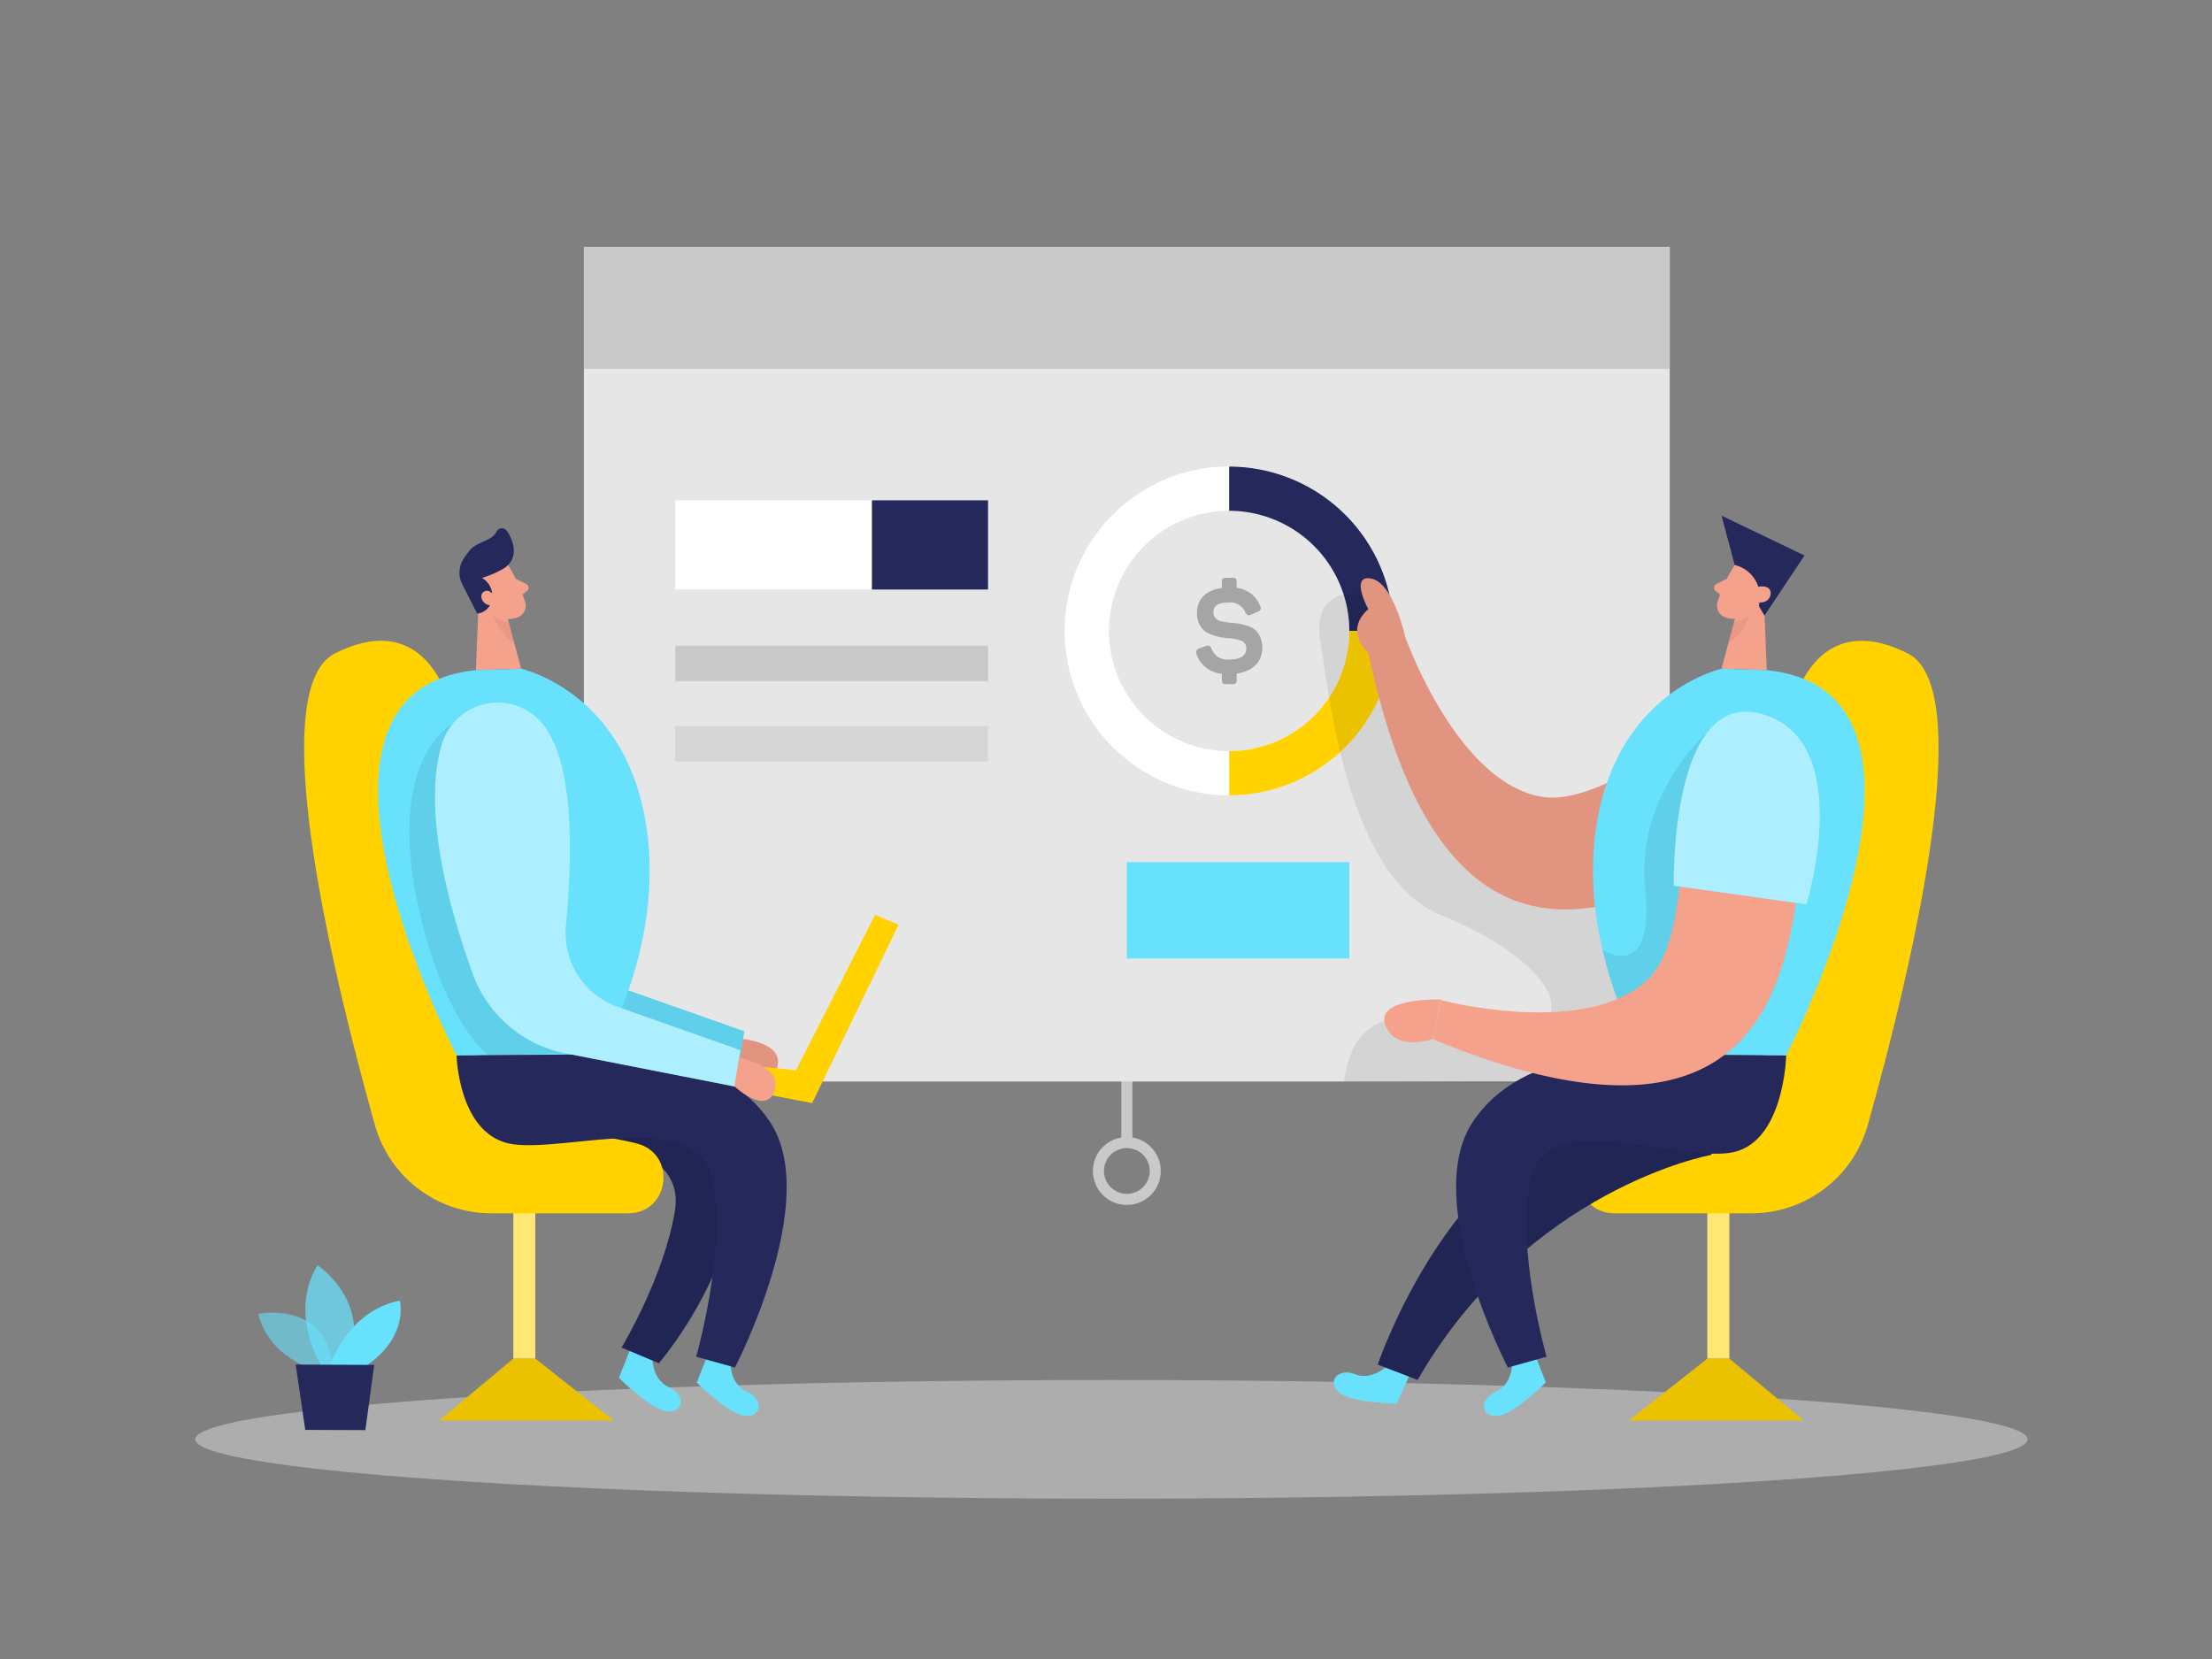 <svg id="Layer_1" data-name="Layer 1" xmlns="http://www.w3.org/2000/svg" viewBox="0 0 400 300"><rect x="0" y="0" width="400" height="300" fill="#808080" stroke="none"/><title>#125_team presentation_twocolour</title><line x1="203.77" y1="180.74" x2="203.77" y2="206.61" fill="none" stroke="#c9c9c9" stroke-miterlimit="10" stroke-width="2"/><circle cx="203.77" cy="211.75" r="5.14" fill="none" stroke="#c9c9c9" stroke-miterlimit="10" stroke-width="2"/><rect x="105.59" y="44.67" width="196.35" height="150.9" fill="#e6e6e6"/><rect x="105.59" y="44.67" width="196.35" height="22.04" fill="#c9c9c9"/><ellipse cx="200.98" cy="260.28" rx="165.67" ry="10.73" fill="#e6e6e6" opacity="0.45"/><path d="M118,245.81s0,3.76,3,5.06,2.71,4.53-.28,4.36-8.8-6.08-8.8-6.08l2.16-5.46Z" fill="#68e1fd"/><path d="M106.42,206.26s17.54.78,15.63,12.67-9.65,24.76-9.65,24.76l6.74,2.82s13.42-15.36,14.69-34.31S108.31,197.47,106.42,206.26Z" fill="#24285b"/><path d="M106.42,206.26s17.54.78,15.63,12.67-9.65,24.76-9.65,24.76l6.74,2.82s13.42-15.36,14.69-34.31S108.31,197.47,106.42,206.26Z" opacity="0.08"/><path d="M132.09,246.62s0,3.77,3,5.07,2.71,4.53-.28,4.36S126,250,126,250l2.16-5.46Z" fill="#68e1fd"/><rect x="92.84" y="211.56" width="3.96" height="34.12" transform="translate(189.64 457.24) rotate(-180)" fill="#ffd200"/><rect x="92.84" y="211.56" width="3.96" height="34.12" transform="translate(189.64 457.24) rotate(-180)" fill="#fff" opacity="0.46"/><path d="M81.71,128.86s-3.63-19.52-21.15-10.69c-12.91,6.51-.3,58.41,7.23,85.24a21.86,21.86,0,0,0,21.06,16h24.71c7.55,0,8.9-10.77,1.58-12.63l-.43-.11c-4.26-1-9.26-1.76-13.81-2.36a16.86,16.86,0,0,1-14.64-15.45Z" fill="#ffd200"/><polygon points="96.8 245.68 110.96 256.85 79.43 256.85 92.84 245.68 96.8 245.68" fill="#ffd200"/><polygon points="96.8 245.68 110.96 256.85 79.43 256.85 92.84 245.68 96.8 245.68" opacity="0.08"/><path d="M91.86,102.17A28.12,28.12,0,0,1,95,109a2.28,2.28,0,0,1-1.7,2.74,5,5,0,0,1-5.22-1.53l-3-2.86a4.05,4.05,0,0,1-.43-4.67C86,99.84,90.49,99.77,91.86,102.17Z" fill="#f4a28c"/><polygon points="86.65 106.39 86.06 121.19 94.24 120.93 91.38 110.27 86.65 106.39" fill="#f4a28c"/><path d="M134.29,187.87s7.79.74,6.19,5.25-7.24-.82-7.24-.82Z" fill="#f4a28c"/><path d="M134.29,187.87s7.79.74,6.19,5.25-7.24-.82-7.24-.82Z" opacity="0.08"/><path d="M91,102.85a18.11,18.11,0,0,1-3.84,1.65A3.76,3.76,0,0,1,89,108.16a3.06,3.06,0,0,1-2.71,2.8l-2.63-5.17a4.62,4.62,0,0,1,.16-4.72,17.24,17.24,0,0,1,1.28-1.74C86.3,98,89,97.82,89.79,96.12A1.09,1.09,0,0,1,91.65,96c1,1.45,2.06,4,.39,6A4.06,4.06,0,0,1,91,102.85Z" fill="#24285b"/><path d="M89.4,107.82s-.84-1.53-1.94-.8.1,2.93,1.79,2.32Z" fill="#f4a28c"/><path d="M93.27,104.64l1.92,1a.73.73,0,0,1,.12,1.22l-1.38,1.08Z" fill="#f4a28c"/><path d="M80.57,131.37A10.55,10.55,0,0,1,100,129.16c.27.49.53,1,.78,1.55,3.81,8,3.26,23,2.28,33.27a14.17,14.17,0,0,0,9.39,14.69l22.15,7.81-1.05,6.57-30.62-6a22.41,22.41,0,0,1-16.72-14.37C82,161,77.11,143.41,80.57,131.37Z" fill="#68e1fd"/><path d="M80.57,131.37A10.55,10.55,0,0,1,100,129.16c.27.49.53,1,.78,1.55,3.81,8,3.26,23,2.28,33.27a14.17,14.17,0,0,0,9.39,14.69l22.15,7.81-1.05,6.57-30.62-6a22.41,22.41,0,0,1-16.72-14.37C82,161,77.11,143.41,80.57,131.37Z" opacity="0.08"/><path d="M92.11,112.57a5.29,5.29,0,0,1-2.81-1.25s.43,2.67,3.7,5Z" fill="#ce8172" opacity="0.31"/><path d="M86.06,121.19l8.18-.26s17.93,3.86,22.32,26.58-8.15,43.14-8.15,43.14l-25.85.22S48.38,125,86.06,121.19Z" fill="#68e1fd"/><path d="M81.85,130.9s-12.27,6.1-6.1,33.6c4.52,20.18,12.47,26.37,12.47,26.37l14-.44-7-34.53Z" opacity="0.08"/><polygon points="146.86 199.48 162.49 167.23 158.24 165.44 143.94 193.54 118.66 190.91 118.07 193.96 146.86 199.48" fill="#ffd200"/><path d="M82.56,190.87s.35,14.8,10.37,16.07,32.94-6.43,35.8,6.05-2.84,32.35-2.84,32.35l7,1.95s15.69-30,6.45-44.25-30.91-12.39-30.91-12.39Z" fill="#24285b"/><path d="M79.84,134.78a10.55,10.55,0,0,1,19.44-2.2c.26.49.52,1,.78,1.55,3.8,8.05,3.25,23,2.28,33.27a14.14,14.14,0,0,0,9.39,14.68l22.14,7.82-1.05,6.57-30.61-6a22.44,22.44,0,0,1-16.72-14.38C81.27,164.42,76.38,146.83,79.84,134.78Z" fill="#68e1fd"/><path d="M79.84,134.78a10.55,10.55,0,0,1,19.44-2.2c.26.49.52,1,.78,1.55,3.8,8.05,3.25,23,2.28,33.27a14.14,14.14,0,0,0,9.39,14.68l22.14,7.82-1.05,6.57-30.61-6a22.44,22.44,0,0,1-16.72-14.38C81.27,164.42,76.38,146.83,79.84,134.78Z" fill="#fff" opacity="0.46"/><path d="M133.65,191.27s8,1.51,6.41,6-7.24-.82-7.24-.82Z" fill="#f4a28c"/><path d="M273.46,246.62s0,3.77-3,5.07-2.71,4.53.28,4.36,8.8-6.08,8.8-6.08l-2.16-5.46Z" fill="#68e1fd"/><path d="M250.73,247.1s-2.73,2.59-5.71,1.4-5.14,1.22-2.93,3.24,10.5,2.06,10.5,2.06l2.39-5.36Z" fill="#68e1fd"/><rect x="308.75" y="211.56" width="3.96" height="34.12" fill="#ffd200"/><rect x="308.75" y="211.56" width="3.96" height="34.12" fill="#fff" opacity="0.46"/><path d="M323.84,128.86s3.63-19.52,21.15-10.69c12.91,6.51.3,58.41-7.23,85.24a21.86,21.86,0,0,1-21.06,16H292c-7.55,0-8.9-10.77-1.58-12.63l.43-.11c4.26-1,9.26-1.76,13.81-2.36a16.87,16.87,0,0,0,14.64-15.45Z" fill="#ffd200"/><polygon points="308.75 245.68 294.58 256.85 326.12 256.85 312.71 245.68 308.75 245.68" fill="#ffd200"/><polygon points="308.75 245.68 294.58 256.85 326.12 256.85 312.71 245.68 308.75 245.68" opacity="0.08"/><path d="M222.28,143.83A29.74,29.74,0,1,1,252,114.1,29.77,29.77,0,0,1,222.28,143.83Zm0-51.46A21.73,21.73,0,1,0,244,114.1,21.74,21.74,0,0,0,222.28,92.37Z" fill="#fff"/><path d="M252,114.1h-8a21.75,21.75,0,0,0-21.73-21.73v-8A29.77,29.77,0,0,1,252,114.1Z" fill="#24285b"/><path d="M222.28,143.83v-8A21.75,21.75,0,0,0,244,114.1h8A29.77,29.77,0,0,1,222.28,143.83Z" fill="#ffd200"/><path d="M222.94,104.47c.53,0,.69.19.69.72v1.12a5.14,5.14,0,0,1,4.22,3.19c.28.55.16.85-.46,1.13l-1.12.5c-.53.26-.78.14-1.08-.41a2.89,2.89,0,0,0-2.94-1.77c-1.95,0-2.85.58-2.85,1.88a1.74,1.74,0,0,0,1.59,1.54,13.12,13.12,0,0,0,1.65.26,10.59,10.59,0,0,1,3.05.59,4.24,4.24,0,0,1,1.36.74,4.42,4.42,0,0,1,1.21,3.21c0,2.5-1.67,4.2-4.63,4.64V123c0,.53-.16.72-.69.72h-1.27c-.52,0-.71-.19-.71-.72v-1.17a5.24,5.24,0,0,1-4.59-3.53.75.75,0,0,1,.53-1.06l1.12-.41c.58-.21.83-.07,1.08.5a3,3,0,0,0,3.1,1.93c2.12,0,3.17-.66,3.17-2a1.4,1.4,0,0,0-1-1.42,7.47,7.47,0,0,0-2.27-.44,10.24,10.24,0,0,1-3.08-.66,4.43,4.43,0,0,1-1.33-.76,4.18,4.18,0,0,1-1.24-3.13c0-2.48,1.56-4.13,4.5-4.52v-1.12c0-.53.19-.72.71-.72Z" fill="#a5a5a5"/><path d="M246.35,107.49s-9.24-1.82-7.6,8.39,5,42.74,21.75,49.56,25.59,17.05,16.25,21.31-30.5-13.11-33.75,8.82l56.5.6L310,167.62l-21.61-15.85L267.5,150Z" opacity="0.08"/><path d="M313.69,102.17a28.12,28.12,0,0,0-3.15,6.8,2.27,2.27,0,0,0,1.7,2.74,5,5,0,0,0,5.22-1.53l3-2.86a4.05,4.05,0,0,0,.43-4.67C319.5,99.84,315.06,99.77,313.69,102.17Z" fill="#f4a28c"/><polygon points="318.9 106.39 319.49 121.19 311.31 120.93 314.17 110.27 318.9 106.39" fill="#f4a28c"/><path d="M309.35,208.86s-33,6-53,40.68l-7.21-2.78s13.79-41,43-45S309.35,208.86,309.35,208.86Z" fill="#24285b"/><path d="M309.35,208.86s-33,6-53,40.68l-7.21-2.78s13.79-41,43-45S309.35,208.86,309.35,208.86Z" opacity="0.08"/><path d="M312.28,104.64l-1.92,1a.73.73,0,0,0-.13,1.22l1.38,1.08Z" fill="#f4a28c"/><path d="M315.59,129.38c-12.42,3.8-27.11,16.72-37.29,14.62-15.14-3.11-24.21-28.88-24.21-28.88S252,105.47,248,104.64s-.56,5.53-.56,5.53-4.55,3.41,0,7.87c14.8,70.09,52.73,42.52,70.57,33.18a44.4,44.4,0,0,0,6.74-4.23C333.54,140.18,326.22,126.13,315.59,129.38Z" fill="#f4a28c"/><path d="M315.59,129.38c-12.42,3.8-27.11,16.72-37.29,14.62-15.14-3.11-24.21-28.88-24.21-28.88S252,105.47,248,104.64s-.56,5.53-.56,5.53-4.55,3.41,0,7.87c14.8,70.09,52.73,42.52,70.57,33.18a44.4,44.4,0,0,0,6.74-4.23C333.54,140.18,326.22,126.13,315.59,129.38Z" opacity="0.08"/><path d="M313.44,112.57a5.29,5.29,0,0,0,2.81-1.25s-.43,2.67-3.7,5Z" fill="#ce8172" opacity="0.31"/><path d="M319.49,121.19l-8.18-.26s-17.93,3.86-22.32,26.58,8.14,43.14,8.14,43.14l25.86.22S357.17,125,319.49,121.19Z" fill="#68e1fd"/><path d="M308.75,132.43s-13,11.07-11.25,28.32-7.72,11-7.72,11,2.08,8.67,3.4,10.72,24.88-25,24.88-25Z" opacity="0.08"/><path d="M323,190.87s-.36,16.36-10.37,17.63-32.94-8-35.81,4.49,2.85,32.35,2.85,32.35l-7,1.95s-15.68-30-6.45-44.25,30.91-12.39,30.91-12.39Z" fill="#24285b"/><path d="M313.69,102.17l-2.38-8.92,15,7.2-7.24,10.87-1-1.71.12-.9a5.91,5.91,0,0,0-4-6.4Z" fill="#24285b"/><path d="M316.76,106.44s1.91-.84,3-.11.24,3.88-3.52,2.07Z" fill="#f4a28c"/><path d="M306.92,138c3.3-10.62,19-8.75,19.71,2.34a45.9,45.9,0,0,1-.3,8c-2.33,20-.91,66.87-67.16,39.62l1.33-7.13s26.4,7,37.5-3.74C305.47,169.77,303.06,150.35,306.92,138Z" fill="#f4a28c"/><path d="M302.67,160.17l24,3.37s9-29.37-7.87-34.37S302.67,160.17,302.67,160.17Z" fill="#68e1fd"/><path d="M302.67,160.17l24,3.37s9-29.37-7.87-34.37S302.67,160.17,302.67,160.17Z" fill="#fff" opacity="0.46"/><path d="M260.5,180.74s-11.83-.41-10,4.59,8.67,2.54,8.67,2.54Z" fill="#f4a28c"/><rect x="203.77" y="155.9" width="40.24" height="17.43" fill="#68e1fd"/><rect x="122.11" y="90.47" width="56.55" height="16.14" fill="#fff"/><rect x="157.67" y="90.47" width="21" height="16.14" fill="#24285b"/><rect x="122.11" y="116.76" width="56.55" height="6.42" fill="#c9c9c9"/><rect x="122.11" y="131.3" width="56.55" height="6.42" fill="#c9c9c9" opacity="0.57"/><path d="M57.07,247.82s-8.52-2.33-10.37-10.25c0,0,13.19-2.67,13.57,11Z" fill="#68e1fd" opacity="0.58"/><path d="M58.11,247s-6-9.41-.71-18.2c0,0,10,6.37,5.57,18.22Z" fill="#68e1fd" opacity="0.73"/><path d="M59.64,247s3.15-9.93,12.65-11.81c0,0,1.78,6.45-6.15,11.84Z" fill="#68e1fd"/><polygon points="53.47 246.76 55.2 258.57 66.07 258.61 67.67 246.82 53.47 246.76" fill="#24285b"/></svg>